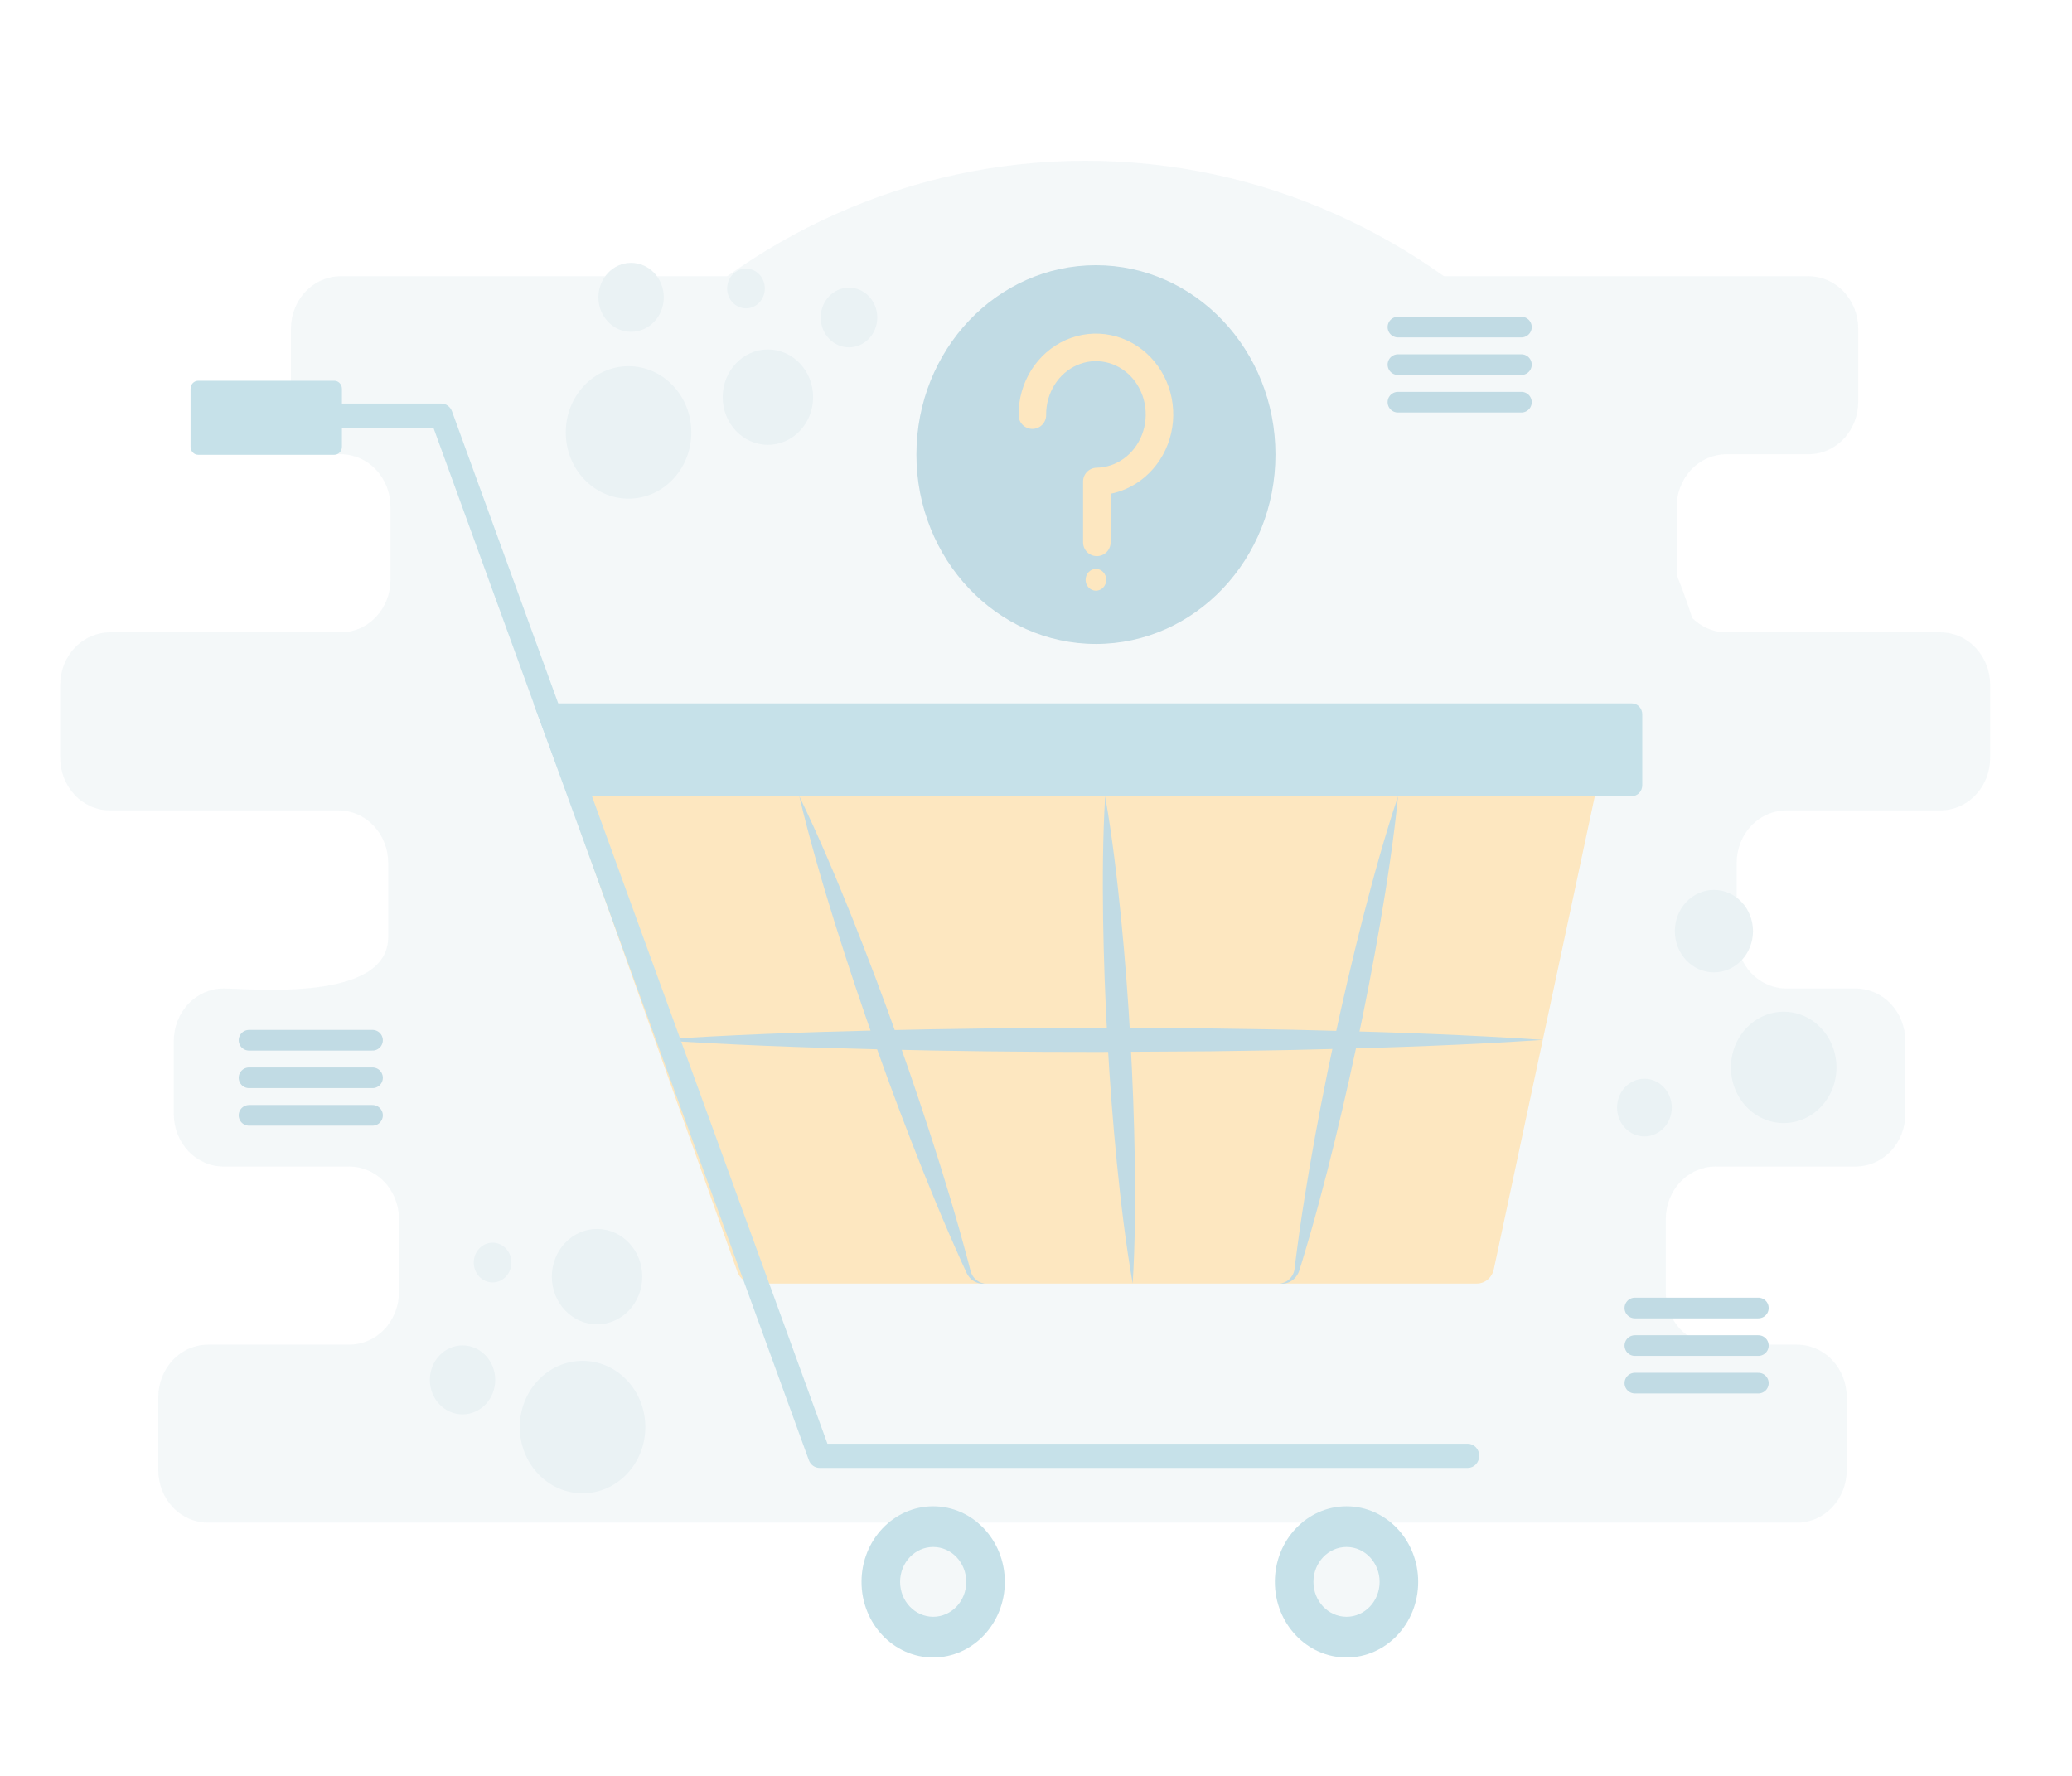 <svg width="301" height="258" viewBox="0 0 301 258" fill="none" xmlns="http://www.w3.org/2000/svg">
<g opacity="0.3">
<path d="M157.703 219.873C209.14 219.873 250.838 175.881 250.838 121.614C250.838 67.348 209.14 23.356 157.703 23.356C106.265 23.356 64.567 67.348 64.567 121.614C64.567 175.881 106.265 219.873 157.703 219.873Z" fill="#DBE8EC"/>
<path d="M289.115 110.108V99.497C289.115 97.473 288.353 95.532 286.997 94.102C285.641 92.671 283.801 91.867 281.883 91.867H250.804C249.855 91.867 248.914 91.67 248.037 91.286C247.16 90.903 246.362 90.341 245.691 89.632C245.019 88.924 244.487 88.083 244.123 87.157C243.76 86.232 243.573 85.24 243.573 84.238V73.627C243.573 71.603 244.335 69.663 245.691 68.232C247.047 66.801 248.886 65.997 250.804 65.997H262.718C264.636 65.997 266.475 65.193 267.831 63.763C269.188 62.332 269.949 60.391 269.949 58.368V47.757C269.949 45.733 269.188 43.793 267.831 42.362C266.475 40.931 264.636 40.127 262.718 40.127H49.495C47.577 40.127 45.738 40.931 44.382 42.362C43.025 43.793 42.264 45.733 42.264 47.757V58.368C42.264 60.391 43.025 62.332 44.382 63.763C45.738 65.193 47.577 65.997 49.495 65.997C51.413 65.997 53.252 66.801 54.609 68.232C55.965 69.663 56.727 71.603 56.727 73.627V84.238C56.727 86.261 55.965 88.202 54.609 89.632C53.252 91.063 51.413 91.867 49.495 91.867H15.976C14.058 91.867 12.219 92.671 10.863 94.102C9.506 95.532 8.744 97.473 8.744 99.497V110.108C8.744 112.131 9.506 114.072 10.863 115.502C12.219 116.933 14.058 117.737 15.976 117.737H49.165C50.114 117.737 51.055 117.934 51.932 118.318C52.809 118.701 53.607 119.263 54.278 119.972C54.95 120.68 55.482 121.521 55.846 122.447C56.209 123.373 56.396 124.365 56.396 125.367V135.978C56.573 145.688 36.497 143.607 32.503 143.607H32.477C30.559 143.607 28.719 144.411 27.363 145.842C26.007 147.273 25.245 149.213 25.245 151.237V161.848C25.245 163.871 26.007 165.812 27.363 167.242C28.719 168.673 30.559 169.477 32.477 169.477H50.726C52.644 169.477 54.483 170.281 55.839 171.712C57.195 173.142 57.957 175.083 57.957 177.106V187.718C57.957 189.741 57.195 191.682 55.839 193.112C54.483 194.543 52.644 195.347 50.726 195.347H30.224C28.306 195.347 26.467 196.151 25.111 197.582C23.755 199.012 22.993 200.953 22.993 202.977V213.588C22.993 215.611 23.755 217.552 25.111 218.982C26.467 220.413 28.306 221.217 30.224 221.217H261.046C262.964 221.217 264.804 220.413 266.16 218.982C267.516 217.552 268.278 215.611 268.278 213.588V202.977C268.278 200.953 267.516 199.012 266.16 197.582C264.804 196.151 262.964 195.347 261.046 195.347H249.223C247.305 195.347 245.465 194.543 244.109 193.112C242.753 191.682 241.991 189.741 241.991 187.718V177.106C241.991 175.083 242.753 173.142 244.109 171.712C245.465 170.281 247.305 169.477 249.223 169.477H269.561C271.479 169.477 273.318 168.673 274.674 167.242C276.03 165.812 276.792 163.871 276.792 161.848V151.237C276.792 149.213 276.03 147.273 274.674 145.842C273.318 144.411 271.479 143.607 269.561 143.607H259.522C257.604 143.607 255.765 142.803 254.408 141.373C253.052 139.942 252.29 138.001 252.29 135.978V125.367C252.29 124.365 252.477 123.373 252.841 122.447C253.204 121.521 253.737 120.68 254.408 119.972C255.08 119.263 255.877 118.701 256.755 118.318C257.632 117.934 258.572 117.737 259.522 117.737H281.883C283.801 117.737 285.641 116.933 286.997 115.502C288.353 114.072 289.115 112.131 289.115 110.108Z" fill="#DBE8EC"/>
<path d="M159.207 93.556C173.611 93.556 185.287 81.237 185.287 66.041C185.287 50.845 173.611 38.526 159.207 38.526C144.803 38.526 133.127 50.845 133.127 66.041C133.127 81.237 144.803 93.556 159.207 93.556Z" fill="#3086A3"/>
<path d="M149.974 60.312C149.973 60.278 149.973 60.243 149.973 60.209C149.973 58.289 150.511 56.411 151.52 54.812C152.529 53.213 153.963 51.964 155.642 51.223C157.322 50.481 159.172 50.28 160.959 50.645C162.746 51.009 164.392 51.923 165.689 53.271C166.985 54.62 167.875 56.342 168.246 58.222C168.618 60.103 168.454 62.057 167.776 63.839C167.097 65.622 165.935 67.153 164.434 68.24C162.933 69.327 161.161 69.922 159.341 69.95V78.796" stroke="#F9AE2B" stroke-width="4" stroke-linecap="round" stroke-linejoin="round"/>
<path d="M203.077 47.519H221.017" stroke="#3086A3" stroke-width="3" stroke-miterlimit="10" stroke-linecap="round"/>
<path d="M203.077 52.974H221.017" stroke="#3086A3" stroke-width="3" stroke-miterlimit="10" stroke-linecap="round"/>
<path d="M203.077 58.43H221.017" stroke="#3086A3" stroke-width="3" stroke-miterlimit="10" stroke-linecap="round"/>
<path d="M36.176 151.126H54.117" stroke="#3086A3" stroke-width="3" stroke-miterlimit="10" stroke-linecap="round"/>
<path d="M36.176 156.581H54.117" stroke="#3086A3" stroke-width="3" stroke-miterlimit="10" stroke-linecap="round"/>
<path d="M36.176 162.037H54.117" stroke="#3086A3" stroke-width="3" stroke-miterlimit="10" stroke-linecap="round"/>
<path d="M237.496 190.029H255.436" stroke="#3086A3" stroke-width="3" stroke-miterlimit="10" stroke-linecap="round"/>
<path d="M237.496 195.484H255.436" stroke="#3086A3" stroke-width="3" stroke-miterlimit="10" stroke-linecap="round"/>
<path d="M237.496 200.94H255.436" stroke="#3086A3" stroke-width="3" stroke-miterlimit="10" stroke-linecap="round"/>
<path d="M259.121 163.162C263.356 163.162 266.789 159.54 266.789 155.072C266.789 150.604 263.356 146.982 259.121 146.982C254.885 146.982 251.452 150.604 251.452 155.072C251.452 159.54 254.885 163.162 259.121 163.162Z" fill="#B9D4DB"/>
<path d="M238.885 165.105C241.081 165.105 242.861 163.227 242.861 160.91C242.861 158.594 241.081 156.716 238.885 156.716C236.689 156.716 234.908 158.594 234.908 160.91C234.908 163.227 236.689 165.105 238.885 165.105Z" fill="#B9D4DB"/>
<path d="M248.981 141.269C252.118 141.269 254.661 138.586 254.661 135.276C254.661 131.966 252.118 129.283 248.981 129.283C245.844 129.283 243.301 131.966 243.301 135.276C243.301 138.586 245.844 141.269 248.981 141.269Z" fill="#B9D4DB"/>
<path d="M84.627 216.951C89.666 216.951 93.751 212.641 93.751 207.325C93.751 202.009 89.666 197.699 84.627 197.699C79.588 197.699 75.503 202.009 75.503 207.325C75.503 212.641 79.588 216.951 84.627 216.951Z" fill="#B9D4DB"/>
<path d="M67.193 205.483C69.817 205.483 71.945 203.238 71.945 200.469C71.945 197.7 69.817 195.455 67.193 195.455C64.568 195.455 62.44 197.7 62.44 200.469C62.44 203.238 64.568 205.483 67.193 205.483Z" fill="#B9D4DB"/>
<path d="M71.558 186.317C73.072 186.317 74.299 185.022 74.299 183.425C74.299 181.828 73.072 180.533 71.558 180.533C70.044 180.533 68.817 181.828 68.817 183.425C68.817 185.022 70.044 186.317 71.558 186.317Z" fill="#B9D4DB"/>
<path d="M86.733 192.405C90.363 192.405 93.305 189.3 93.305 185.471C93.305 181.642 90.363 178.538 86.733 178.538C83.104 178.538 80.162 181.642 80.162 185.471C80.162 189.3 83.104 192.405 86.733 192.405Z" fill="#B9D4DB"/>
<path d="M91.309 72.45C96.348 72.45 100.433 68.14 100.433 62.824C100.433 57.508 96.348 53.198 91.309 53.198C86.27 53.198 82.185 57.508 82.185 62.824C82.185 68.14 86.27 72.45 91.309 72.45Z" fill="#B9D4DB"/>
<path d="M91.679 48.212C94.304 48.212 96.432 45.967 96.432 43.198C96.432 40.429 94.304 38.184 91.679 38.184C89.054 38.184 86.927 40.429 86.927 43.198C86.927 45.967 89.054 48.212 91.679 48.212Z" fill="#B9D4DB"/>
<path d="M123.333 50.467C125.605 50.467 127.446 48.524 127.446 46.127C127.446 43.731 125.605 41.788 123.333 41.788C121.062 41.788 119.22 43.731 119.22 46.127C119.22 48.524 121.062 50.467 123.333 50.467Z" fill="#B9D4DB"/>
<path d="M108.369 44.803C109.883 44.803 111.11 43.508 111.11 41.91C111.11 40.313 109.883 39.018 108.369 39.018C106.855 39.018 105.628 40.313 105.628 41.91C105.628 43.508 106.855 44.803 108.369 44.803Z" fill="#B9D4DB"/>
<path d="M111.555 64.63C115.184 64.63 118.126 61.526 118.126 57.697C118.126 53.868 115.184 50.764 111.555 50.764C107.925 50.764 104.983 53.868 104.983 57.697C104.983 61.526 107.925 64.63 111.555 64.63Z" fill="#B9D4DB"/>
<path d="M237.061 115.666H82.533L77.494 102.189H237.061C237.26 102.189 237.456 102.23 237.64 102.311C237.823 102.391 237.99 102.508 238.13 102.656C238.27 102.804 238.382 102.98 238.458 103.174C238.534 103.367 238.573 103.575 238.573 103.784V114.071C238.573 114.281 238.534 114.488 238.458 114.681C238.382 114.875 238.27 115.051 238.13 115.199C237.99 115.347 237.823 115.464 237.64 115.544C237.456 115.625 237.26 115.666 237.061 115.666Z" fill="#409CB5"/>
<path d="M214.548 186.474H109.472C108.959 186.474 108.459 186.309 108.037 186.001C107.616 185.693 107.293 185.257 107.113 184.75L82.533 115.666H231.68L217.006 184.4C216.881 184.989 216.569 185.515 216.122 185.892C215.675 186.269 215.12 186.474 214.548 186.474Z" fill="#F9AE2B"/>
<path d="M224.123 151.072C213.374 151.799 202.624 152.18 191.875 152.438C186.5 152.6 181.125 152.636 175.75 152.731L159.626 152.828C148.877 152.839 138.127 152.71 127.378 152.443C116.628 152.186 105.879 151.803 95.129 151.072C105.879 150.34 116.628 149.957 127.378 149.7C138.127 149.445 148.877 149.317 159.626 149.315L175.75 149.412C181.125 149.507 186.5 149.543 191.875 149.705C202.624 149.964 213.374 150.344 224.123 151.072Z" fill="#3086A3"/>
<path d="M203.097 115.666C202.485 121.845 201.549 127.947 200.516 134.027C199.469 140.103 198.301 146.15 197.012 152.168C195.729 158.188 194.329 164.18 192.81 170.144C192.043 173.124 191.25 176.098 190.402 179.059C189.964 180.536 189.547 182.018 189.091 183.491L188.74 184.61C188.602 185.02 188.378 185.393 188.084 185.699C187.808 185.987 187.475 186.206 187.108 186.34C186.742 186.474 186.351 186.52 185.966 186.474C186.314 186.431 186.649 186.308 186.948 186.115C187.247 185.922 187.503 185.663 187.698 185.356C187.881 185.073 188.001 184.751 188.05 184.412L188.19 183.276C188.377 181.74 188.602 180.212 188.806 178.679C189.244 175.621 189.735 172.575 190.254 169.536C191.301 163.46 192.47 157.414 193.762 151.396C195.049 145.377 196.451 139.385 197.968 133.421C199.505 127.462 201.139 121.525 203.097 115.666Z" fill="#3086A3"/>
<path d="M143.05 186.474C142.649 186.52 142.243 186.467 141.865 186.318C141.487 186.17 141.146 185.931 140.871 185.62C140.6 185.292 140.383 184.92 140.229 184.517L139.731 183.429C139.067 181.978 138.442 180.512 137.796 179.054C136.531 176.128 135.317 173.181 134.128 170.224C131.762 164.307 129.512 158.343 127.378 152.333C125.238 146.326 123.211 140.273 121.298 134.176C119.401 128.073 117.599 121.931 116.111 115.666C118.898 121.417 121.372 127.292 123.751 133.205C126.117 139.123 128.366 145.087 130.497 151.098C132.633 157.107 134.658 163.16 136.573 169.256C137.522 172.308 138.447 175.369 139.319 178.451C139.742 179.997 140.185 181.535 140.591 183.088L140.894 184.253C140.964 184.619 141.089 184.97 141.265 185.294C141.459 185.619 141.721 185.895 142.03 186.099C142.339 186.303 142.688 186.432 143.05 186.474Z" fill="#3086A3"/>
<path d="M135.563 240.798C141.312 240.798 145.973 235.881 145.973 229.815C145.973 223.75 141.312 218.833 135.563 218.833C129.814 218.833 125.153 223.75 125.153 229.815C125.153 235.881 129.814 240.798 135.563 240.798Z" fill="#409CB5"/>
<path d="M135.563 234.884C138.216 234.884 140.368 232.615 140.368 229.815C140.368 227.016 138.216 224.746 135.563 224.746C132.91 224.746 130.759 227.016 130.759 229.815C130.759 232.615 132.91 234.884 135.563 234.884Z" fill="#DBE8EC"/>
<path d="M195.61 240.798C201.36 240.798 206.02 235.881 206.02 229.815C206.02 223.75 201.36 218.833 195.61 218.833C189.861 218.833 185.201 223.75 185.201 229.815C185.201 235.881 189.861 240.798 195.61 240.798Z" fill="#409CB5"/>
<path d="M195.61 234.884C198.264 234.884 200.415 232.615 200.415 229.815C200.415 227.016 198.264 224.746 195.61 224.746C192.957 224.746 190.806 227.016 190.806 229.815C190.806 232.615 192.957 234.884 195.61 234.884Z" fill="#DBE8EC"/>
<path d="M160.548 115.666C161.57 121.523 162.26 127.402 162.851 133.286C163.428 139.171 163.881 145.065 164.21 150.966C164.546 156.866 164.761 162.774 164.855 168.69C164.932 174.607 164.906 180.53 164.547 186.474C163.521 180.617 162.829 174.739 162.24 168.854C161.663 162.969 161.211 157.076 160.885 151.175C160.554 145.274 160.34 139.366 160.245 133.45C160.169 127.533 160.193 121.61 160.548 115.666Z" fill="#3086A3"/>
<path d="M213.224 213.259H119.056C118.719 213.259 118.39 213.151 118.112 212.949C117.835 212.748 117.621 212.462 117.501 212.13L62.963 62.143H34.075C33.633 62.143 33.21 61.958 32.897 61.629C32.585 61.299 32.409 60.852 32.409 60.386C32.409 59.919 32.585 59.472 32.897 59.143C33.21 58.813 33.633 58.628 34.075 58.628H64.108C64.445 58.628 64.775 58.736 65.052 58.937C65.33 59.139 65.543 59.424 65.664 59.756L120.202 209.743H213.224C213.666 209.743 214.09 209.928 214.402 210.258C214.714 210.587 214.89 211.035 214.89 211.501C214.89 211.967 214.714 212.414 214.402 212.744C214.09 213.073 213.666 213.259 213.224 213.259Z" fill="#409CB5"/>
<path d="M48.563 55.317H28.792C28.178 55.317 27.681 55.842 27.681 56.489V64.903C27.681 65.55 28.178 66.075 28.792 66.075H48.563C49.177 66.075 49.674 65.55 49.674 64.903V56.489C49.674 55.842 49.177 55.317 48.563 55.317Z" fill="#409CB5"/>
<path d="M159.207 85.816C160.035 85.816 160.706 85.108 160.706 84.234C160.706 83.361 160.035 82.652 159.207 82.652C158.379 82.652 157.707 83.361 157.707 84.234C157.707 85.108 158.379 85.816 159.207 85.816Z" fill="#F9AE2B"/>
</g>
</svg>
